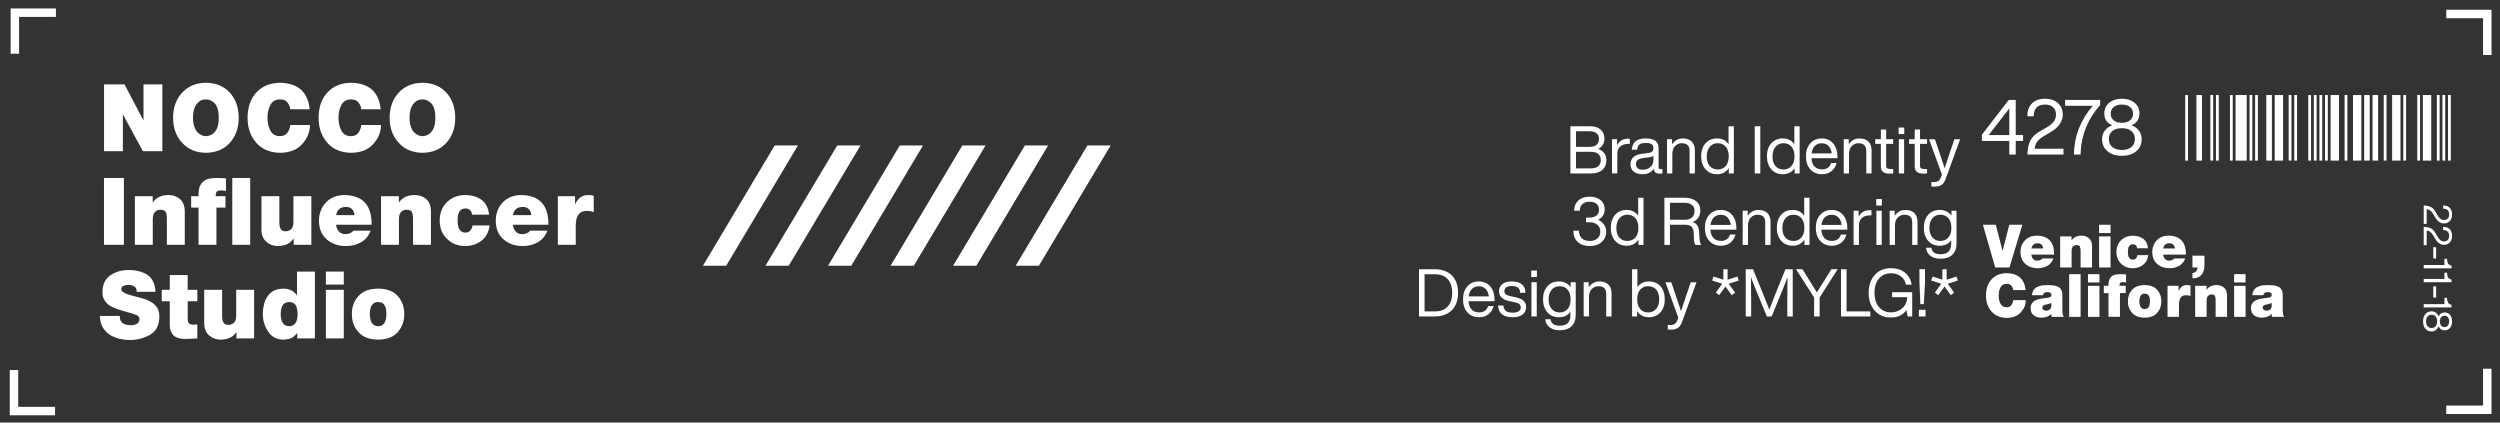 <?xml version="1.0" encoding="UTF-8"?>
<svg id="uuid-2369e4d6-de78-40a9-bc95-33b744ffa3ff" data-name="Layer 1" xmlns="http://www.w3.org/2000/svg" viewBox="0 0 1923 325.02">
  <rect x="0" y="0" width="1923" height="325.02" fill="#333333" stroke="none"/>
  <defs>
    <style>
      .uuid-b0132972-32df-49fc-987c-f81273c14dfd {
        fill: #fff;
        stroke-width: 0px;
      }
           .st4{fill:#FFFFFF;}
	.st3{fill:#FFFFFF;}
    </style>
  </defs>
  <g>
    <polygon class="st4" points="558.57 204.42 540.69 204.42 595.89 111.89 613.77 111.89 558.57 204.42"/>
    <polygon class="st4" points="606.68 204.42 588.8 204.42 644 111.89 661.88 111.89 606.68 204.42"/>
    <polygon class="st4" points="654.78 204.42 636.91 204.42 692.11 111.89 709.99 111.89 654.78 204.42"/>
    <polygon class="st4" points="702.89 204.42 685.01 204.42 740.22 111.89 758.09 111.89 702.89 204.42"/>
    <polygon class="st4" points="751 204.42 733.12 204.42 788.32 111.89 806.2 111.89 751 204.42"/>
    <polygon class="st4" points="799.11 204.42 781.23 204.42 836.43 111.89 854.31 111.89 799.11 204.42"/>
  </g>
  <polygon class="uuid-b0132972-32df-49fc-987c-f81273c14dfd" points="43 6.5 43 13 14.68 13 14.68 41.32 8.18 41.32 8.18 6.5 43 6.5"/>
  <polygon class="uuid-b0132972-32df-49fc-987c-f81273c14dfd" points="1881.65 7.5 1881.65 14 1909.97 14 1909.97 42.32 1916.47 42.32 1916.47 7.5 1881.65 7.5"/>
  <polygon class="uuid-b0132972-32df-49fc-987c-f81273c14dfd" points="42.33 319.44 42.33 312.95 14.01 312.95 14.01 284.62 7.51 284.62 7.51 319.44 42.33 319.44"/>
  <polygon class="uuid-b0132972-32df-49fc-987c-f81273c14dfd" points="1881.65 318.44 1881.65 311.95 1909.97 311.95 1909.97 283.62 1916.47 283.62 1916.47 318.44 1881.65 318.44"/>
  <g>
    <rect class="uuid-b0132972-32df-49fc-987c-f81273c14dfd" x="1680.87" y="73.09" width="2.15" height="50.44"/>
    <rect class="uuid-b0132972-32df-49fc-987c-f81273c14dfd" x="1689.48" y="73.09" width="4.3" height="50.44"/>
    <rect class="uuid-b0132972-32df-49fc-987c-f81273c14dfd" x="1700.23" y="73.09" width="2.15" height="50.44"/>
    <rect class="uuid-b0132972-32df-49fc-987c-f81273c14dfd" x="1704.53" y="73.09" width="2.15" height="50.44"/>
    <rect class="uuid-b0132972-32df-49fc-987c-f81273c14dfd" x="1715.28" y="73.09" width="2.15" height="50.44"/>
    <rect class="uuid-b0132972-32df-49fc-987c-f81273c14dfd" x="1719.58" y="73.09" width="8.6" height="50.44"/>
    <rect class="uuid-b0132972-32df-49fc-987c-f81273c14dfd" x="1730.34" y="73.09" width="2.15" height="50.44"/>
    <rect class="uuid-b0132972-32df-49fc-987c-f81273c14dfd" x="1734.64" y="73.09" width="2.15" height="50.44"/>
    <rect class="uuid-b0132972-32df-49fc-987c-f81273c14dfd" x="1743.24" y="73.09" width="4.3" height="50.44"/>
    <rect class="uuid-b0132972-32df-49fc-987c-f81273c14dfd" x="1749.69" y="73.09" width="6.45" height="50.44"/>
    <rect class="uuid-b0132972-32df-49fc-987c-f81273c14dfd" x="1760.44" y="73.09" width="2.15" height="50.44"/>
    <rect class="uuid-b0132972-32df-49fc-987c-f81273c14dfd" x="1764.74" y="73.09" width="2.15" height="50.44"/>
    <rect class="uuid-b0132972-32df-49fc-987c-f81273c14dfd" x="1775.5" y="73.09" width="2.15" height="50.44"/>
    <rect class="uuid-b0132972-32df-49fc-987c-f81273c14dfd" x="1779.8" y="73.09" width="2.15" height="50.44"/>
    <rect class="uuid-b0132972-32df-49fc-987c-f81273c14dfd" x="1784.1" y="73.09" width="2.15" height="50.44"/>
    <rect class="uuid-b0132972-32df-49fc-987c-f81273c14dfd" x="1788.4" y="73.09" width="2.15" height="50.44"/>
    <rect class="uuid-b0132972-32df-49fc-987c-f81273c14dfd" x="1792.7" y="73.09" width="6.45" height="50.44"/>
    <rect class="uuid-b0132972-32df-49fc-987c-f81273c14dfd" x="1803.45" y="73.09" width="2.15" height="50.44"/>
    <rect class="uuid-b0132972-32df-49fc-987c-f81273c14dfd" x="1809.91" y="73.09" width="6.45" height="50.44"/>
    <rect class="uuid-b0132972-32df-49fc-987c-f81273c14dfd" x="1818.51" y="73.09" width="4.3" height="50.44"/>
    <rect class="uuid-b0132972-32df-49fc-987c-f81273c14dfd" x="1824.96" y="73.09" width="4.3" height="50.44"/>
    <rect class="uuid-b0132972-32df-49fc-987c-f81273c14dfd" x="1833.56" y="73.09" width="2.15" height="50.44"/>
    <rect class="uuid-b0132972-32df-49fc-987c-f81273c14dfd" x="1840.01" y="73.09" width="6.45" height="50.44"/>
    <rect class="uuid-b0132972-32df-49fc-987c-f81273c14dfd" x="1848.62" y="73.09" width="2.15" height="50.44"/>
    <rect class="uuid-b0132972-32df-49fc-987c-f81273c14dfd" x="1859.37" y="73.09" width="2.15" height="50.44"/>
    <rect class="uuid-b0132972-32df-49fc-987c-f81273c14dfd" x="1863.67" y="73.09" width="6.45" height="50.44"/>
    <rect class="uuid-b0132972-32df-49fc-987c-f81273c14dfd" x="1874.42" y="73.09" width="2.15" height="50.44"/>
    <rect class="uuid-b0132972-32df-49fc-987c-f81273c14dfd" x="1878.72" y="73.09" width="2.15" height="50.44"/>
    <rect class="uuid-b0132972-32df-49fc-987c-f81273c14dfd" x="1883.03" y="73.09" width="2.15" height="50.44"/>
  </g>
  <g>
    <path class="st3" d="M80.05,64.9h15.7l14.47,27.5h.17v-27.5h14.48v51.4h-14.95l-15.26-28.09h-.14v28.09h-14.48v-51.4Z"/>
    <path class="st3" d="M133.13,90.6c.04-8.02,2.4-14.47,7.05-19.37,4.5-4.94,10.56-7.46,18.19-7.56,7.72.09,13.84,2.61,18.36,7.56,4.54,4.9,6.83,11.36,6.88,19.37-.05,7.97-2.34,14.4-6.88,19.3-4.52,4.99-10.64,7.54-18.36,7.63-7.63-.09-13.69-2.64-18.19-7.63-4.65-4.9-7.01-11.33-7.05-19.3ZM148.45,90.6c0,2.8.35,5.11,1.06,6.94.66,1.86,1.5,3.31,2.52,4.37,2.14,1.93,4.25,2.87,6.34,2.82.98,0,2.07-.21,3.27-.63,1.16-.45,2.23-1.17,3.2-2.19,1.04-1.06,1.89-2.51,2.52-4.37.61-1.83.92-4.15.92-6.94s-.31-5.28-.92-7.16c-.64-1.88-1.48-3.3-2.52-4.27-2.18-1.88-4.34-2.78-6.48-2.71-.98,0-2.02.17-3.14.49-1.11.42-2.18,1.16-3.2,2.22-.48.49-.92,1.08-1.33,1.76-.43.71-.83,1.54-1.19,2.5-.7,1.88-1.06,4.26-1.06,7.16Z"/>
    <path class="st3" d="M223.26,84.04c-.05-.54-.18-1.25-.41-2.12-.27-.82-.69-1.63-1.26-2.43-.54-.92-1.34-1.67-2.38-2.26-1.02-.52-2.34-.78-3.95-.78-3.49.09-5.96,1.59-7.39,4.48-1.45,2.82-2.16,6.04-2.11,9.66-.05,3.62.66,6.84,2.11,9.66,1.43,2.94,3.89,4.43,7.39,4.48,2.54,0,4.45-.83,5.72-2.5,1.2-1.6,1.99-3.62,2.35-6.06h15.09c-.05,5.41-2,10.25-5.86,14.51-3.86,4.43-9.49,6.71-16.89,6.85-8.04-.09-14.25-2.71-18.63-7.84-4.4-4.99-6.61-11.36-6.61-19.09.04-8.25,2.34-14.78,6.88-19.58,4.47-4.85,10.59-7.3,18.36-7.35,13.67.38,21.18,7.17,22.54,20.37h-14.96Z"/>
    <path class="st3" d="M277.89,84.04c-.05-.54-.18-1.25-.41-2.12-.27-.82-.69-1.63-1.26-2.43-.54-.92-1.34-1.67-2.38-2.26-1.02-.52-2.34-.78-3.95-.78-3.49.09-5.96,1.59-7.39,4.48-1.45,2.82-2.16,6.04-2.11,9.66-.05,3.62.66,6.84,2.11,9.66,1.43,2.94,3.89,4.43,7.39,4.48,2.54,0,4.45-.83,5.72-2.5,1.2-1.6,1.99-3.62,2.35-6.06h15.09c-.05,5.41-2,10.25-5.86,14.51-3.86,4.43-9.49,6.71-16.89,6.85-8.04-.09-14.25-2.71-18.63-7.84-4.4-4.99-6.61-11.36-6.61-19.09.04-8.25,2.34-14.78,6.88-19.58,4.47-4.85,10.59-7.3,18.36-7.35,13.67.38,21.18,7.17,22.54,20.37h-14.96Z"/>
    <path class="st3" d="M299.7,90.6c.04-8.02,2.4-14.47,7.05-19.37,4.5-4.94,10.56-7.46,18.19-7.56,7.72.09,13.84,2.61,18.36,7.56,4.54,4.9,6.83,11.36,6.88,19.37-.05,7.97-2.34,14.4-6.88,19.3-4.52,4.99-10.64,7.54-18.36,7.63-7.63-.09-13.69-2.64-18.19-7.63-4.65-4.9-7.01-11.33-7.05-19.3ZM315.02,90.6c0,2.8.35,5.11,1.06,6.94.66,1.86,1.5,3.31,2.52,4.37,2.14,1.93,4.25,2.87,6.34,2.82.98,0,2.07-.21,3.27-.63,1.16-.45,2.23-1.17,3.2-2.19,1.04-1.06,1.89-2.51,2.52-4.37.61-1.83.92-4.15.92-6.94s-.31-5.28-.92-7.16c-.64-1.88-1.48-3.3-2.52-4.27-2.18-1.88-4.34-2.78-6.48-2.71-.98,0-2.02.17-3.14.49-1.11.42-2.18,1.16-3.2,2.22-.48.49-.92,1.08-1.33,1.76-.43.71-.83,1.54-1.19,2.5-.7,1.88-1.06,4.26-1.06,7.16Z"/>
    <path class="st3" d="M79.98,136.9h15.32v51.4h-15.32v-51.4Z"/>
    <path class="st3" d="M103.74,150.93h13.72v4.75h.14c2.53-3.77,6.57-5.66,12.14-5.66,3.38,0,6.28,1.03,8.71,3.09,2.4,2.06,3.63,5.25,3.68,9.56v25.63h-13.78v-19.61c.05-2.21-.21-3.99-.77-5.35-.59-1.34-1.96-2.01-4.11-2.01-1.35-.05-2.63.39-3.86,1.3-.59.47-1.09,1.18-1.51,2.15-.39,1.01-.59,2.27-.59,3.77v19.75h-13.77v-37.37Z"/>
    <path class="st3" d="M152.71,159.71h-5.67v-8.79h5.67c-.09-1.92.04-3.82.41-5.7.38-1.81,1.2-3.41,2.45-4.82,1.49-1.52,3.19-2.51,5.1-2.95,1.9-.37,4.21-.56,6.93-.56,2.11.05,4.18.14,6.22.28v9.81c-.57-.12-1.13-.25-1.7-.39-.59-.09-1.17-.14-1.76-.14-1.71,0-2.88.29-3.52.88-.68.66-.97,1.85-.88,3.59h7.49v8.79h-6.96v28.58h-13.77v-28.58Z"/>
    <path class="st3" d="M178.69,136.9h13.77v51.4h-13.77v-51.4Z"/>
    <path class="st3" d="M239.48,188.3h-13.58v-4.75h-.14c-2.5,3.75-6.51,5.65-12.02,5.7-3.36,0-6.28-1.05-8.75-3.16-2.55-2.13-3.85-5.31-3.89-9.53v-25.63h13.77v19.61c-.05,2.16.23,3.92.85,5.28.59,1.38,1.93,2.08,4.04,2.08,1.35.05,2.68-.43,4-1.44.59-.47,1.09-1.21,1.51-2.22.29-.92.44-2.1.44-3.56v-19.75h13.78v37.37Z"/>
    <path class="st3" d="M258.5,172.83c.23,2.11.95,3.83,2.15,5.17,1.15,1.41,2.85,2.11,5.1,2.11,1.22,0,2.38-.25,3.48-.74,1.1-.42,1.93-1.07,2.5-1.93h13.34c-1.51,4.03-3.98,7.01-7.41,8.93-3.41,1.92-7.28,2.88-11.62,2.88-6.03-.05-10.93-1.76-14.71-5.13-3.94-3.35-5.94-8.14-5.98-14.38.05-5.62,1.84-10.31,5.39-14.06,3.52-3.68,8.23-5.57,14.11-5.66,14.14.19,21.14,7.79,21,22.82h-27.35ZM272.63,165.45c-.05-1.79-.64-3.29-1.78-4.49-1.16-1.2-2.73-1.8-4.69-1.8-4.39.05-6.92,2.15-7.6,6.3h14.07Z"/>
    <path class="st3" d="M293.09,150.93h13.72v4.75h.14c2.53-3.77,6.57-5.66,12.14-5.66,3.38,0,6.28,1.03,8.71,3.09,2.4,2.06,3.63,5.25,3.68,9.56v25.63h-13.78v-19.61c.05-2.21-.21-3.99-.77-5.35-.59-1.34-1.96-2.01-4.11-2.01-1.35-.05-2.63.39-3.86,1.3-.59.47-1.09,1.18-1.51,2.15-.39,1.01-.59,2.27-.59,3.77v19.75h-13.77v-37.37Z"/>
    <path class="st3" d="M363.09,165.13c-.16-1.55-.67-2.73-1.53-3.55-.84-.82-2.01-1.23-3.51-1.23-1.3,0-2.32.27-3.07.81-.84.52-1.47,1.21-1.88,2.08-.43.87-.72,1.86-.85,2.96-.18,1.15-.27,2.31-.27,3.49,0,1.1.09,2.21.27,3.31.14,1.1.42,2.09.85,2.96.41.87,1.03,1.56,1.88,2.08.75.59,1.77.88,3.07.88,1.55,0,2.81-.55,3.78-1.66.93-1.06,1.47-2.34,1.6-3.84h13.19c-.7,5.09-2.77,8.97-6.2,11.66-3.45,2.74-7.66,4.13-12.64,4.17-5.59-.05-10.18-1.85-13.79-5.41-3.81-3.45-5.74-8.17-5.79-14.17.04-6,1.98-10.78,5.79-14.34,3.61-3.49,8.21-5.26,13.79-5.31,4.88,0,9.05,1.2,12.5,3.59,3.38,2.48,5.36,6.33,5.93,11.53h-13.12Z"/>
    <path class="st3" d="M394.48,172.83c.23,2.11.95,3.83,2.15,5.17,1.15,1.41,2.85,2.11,5.1,2.11,1.22,0,2.38-.25,3.48-.74,1.1-.42,1.93-1.07,2.5-1.93h13.34c-1.51,4.03-3.98,7.01-7.41,8.93-3.41,1.92-7.28,2.88-11.62,2.88-6.03-.05-10.93-1.76-14.71-5.13-3.94-3.35-5.94-8.14-5.98-14.38.05-5.62,1.84-10.31,5.39-14.06,3.52-3.68,8.23-5.57,14.11-5.66,14.14.19,21.14,7.79,21,22.82h-27.35ZM408.62,165.45c-.05-1.79-.64-3.29-1.78-4.49-1.16-1.2-2.73-1.8-4.69-1.8-4.39.05-6.92,2.15-7.6,6.3h14.07Z"/>
    <path class="st3" d="M429.08,150.93h13.24v5.98h.14c1.11-2.25,2.48-3.97,4.12-5.17,1.57-1.15,3.59-1.72,6.06-1.72,1.38,0,2.73.19,4.05.56v12.58c-.66-.28-1.39-.52-2.18-.7-.79-.14-1.88-.21-3.27-.21-5.54-.09-8.33,3.67-8.38,11.29v14.77h-13.77v-37.37Z"/>
    <path class="st3" d="M92.14,243.03c0,1.29.18,2.42.54,3.38.65,1.48,1.76,2.47,3.31,2.96,1.48.52,2.99.78,4.54.78,1.43.05,2.91-.26,4.43-.91,1.5-.68,2.28-1.93,2.33-3.76.05-1.29-.68-2.32-2.18-3.09-1.57-.73-4.55-1.66-8.93-2.81-2.06-.56-4.08-1.18-6.05-1.86-2.06-.68-3.92-1.55-5.59-2.6-1.69-1.05-3.06-2.45-4.11-4.18-1.1-1.62-1.65-3.7-1.65-6.26.09-5.95,2.18-10.29,6.26-13.01,3.9-2.65,8.51-3.97,13.82-3.97,5.56-.05,10.35,1.15,14.37,3.58,3.9,2.6,6.04,6.98,6.4,13.15h-14.52c.18-1.91-.42-3.27-1.81-4.09-1.36-.84-2.87-1.26-4.53-1.26-1.14,0-2.31.21-3.51.63-.55.23-1.01.57-1.4,1.02-.41.47-.61,1.07-.61,1.79.09.87.58,1.58,1.47,2.14.84.63,1.93,1.18,3.27,1.65,2.84.87,6.08,1.76,9.71,2.67,1.93.49,3.78,1.09,5.55,1.79,1.74.68,3.32,1.59,4.75,2.74,1.45,1.15,2.6,2.54,3.44,4.18.77,1.73,1.16,3.77,1.16,6.12-.14,6.59-2.6,11.19-7.4,13.82-4.72,2.65-10.07,3.95-16.04,3.9-1.48,0-3.43-.22-5.83-.67-2.43-.42-4.9-1.25-7.4-2.5-2.48-1.27-4.57-3.14-6.28-5.63-1.74-2.39-2.67-5.63-2.81-9.71h15.28Z"/>
    <path class="st3" d="M144.38,222.93h7.41v8.79h-7.41v13.07c-.05,1.71.24,2.96.85,3.74.59.82,1.73,1.23,3.41,1.23,1.07,0,2.12-.07,3.14-.21v10.76c-2.88.09-5.83.23-8.84.42-1.5,0-2.94-.12-4.32-.35-1.43-.28-2.75-.76-3.98-1.44-1.2-.77-2.15-1.89-2.86-3.36-.79-1.49-1.19-3.48-1.19-5.96v-17.9h-6.17v-8.79h6.17v-11.36h13.77v11.36Z"/>
    <path class="st3" d="M195.46,260.3h-13.58v-4.75h-.14c-2.5,3.75-6.51,5.65-12.02,5.7-3.36,0-6.28-1.05-8.75-3.16-2.55-2.13-3.85-5.31-3.89-9.53v-25.63h13.77v19.61c-.05,2.16.23,3.92.85,5.28.59,1.38,1.93,2.08,4.04,2.08,1.35.05,2.68-.43,4-1.44.59-.47,1.09-1.21,1.51-2.22.29-.92.44-2.1.44-3.56v-19.75h13.78v37.37Z"/>
    <path class="st3" d="M242.22,260.3h-13.59v-4.11h-.14c-.37.59-.85,1.14-1.42,1.65-.56.59-1.22,1.14-1.98,1.65-.76.54-1.76.95-2.99,1.23-1.18.3-2.65.48-4.42.53-5.17-.16-9.04-2.33-11.61-6.5-2.62-3.98-3.93-8.42-3.93-13.32,0-2.25.27-4.5.81-6.75.47-2.25,1.31-4.34,2.53-6.26,1.2-1.92,2.82-3.48,4.89-4.68,2.06-1.1,4.63-1.67,7.7-1.72,4.48.05,7.89,1.72,10.23,5.03h.14v-18.14h13.78v51.4ZM228.92,241.59c0-2.37-.39-4.49-1.17-6.37-.46-.87-1.12-1.56-1.97-2.08-.9-.54-2.02-.81-3.36-.81-2.53.05-4.27,1.01-5.22,2.89-.46.87-.79,1.86-.99,2.96-.2,1.1-.29,2.24-.29,3.42,0,1.1.1,2.21.29,3.31.19,1.1.52,2.09.99,2.96.95,1.97,2.69,2.98,5.22,3.03,1.34,0,2.46-.32,3.36-.95.85-.52,1.51-1.21,1.97-2.08.78-1.83,1.17-3.92,1.17-6.27v-.02Z"/>
    <path class="st3" d="M264.43,218.88h-13.77v-9.98h13.77v9.98ZM250.66,222.93h13.77v37.37h-13.77v-37.37Z"/>
    <path class="st3" d="M310.98,241.61c0,5.32-1.62,9.87-4.87,13.66-3.22,3.89-8.32,5.88-15.3,5.97-6.88-.09-11.96-2.09-15.23-5.98-3.34-3.8-4.97-8.35-4.9-13.68-.07-5.39,1.56-9.96,4.9-13.71,3.27-3.82,8.34-5.78,15.23-5.87,6.98.09,12.07,2.05,15.3,5.88,3.24,3.75,4.87,8.33,4.87,13.72ZM297.21,241.61c0-1.01-.05-2.08-.15-3.21-.15-1.1-.45-2.09-.92-2.96-.44-.94-1.06-1.7-1.87-2.29-.9-.54-2.05-.81-3.44-.81s-2.42.27-3.22.81c-.9.59-1.57,1.35-2.01,2.29-.8,1.93-1.18,3.98-1.13,6.17,0,.96.1,1.97.29,3.03.15,1.06.43,2.07.84,3.03.44.96,1.11,1.73,2.01,2.29.8.63,1.88.95,3.22.95s2.54-.32,3.44-.95c.8-.56,1.43-1.33,1.87-2.29.75-1.97,1.11-3.99,1.06-6.06Z"/>
  </g>
  <g>
    <path class="uuid-b0132972-32df-49fc-987c-f81273c14dfd" d="M1545.67,205.73h-10.95l-9.48-32.84h9.89l5.19,19.93h.11l5.11-19.93h10.06l-9.93,32.84Z"/>
    <path class="uuid-b0132972-32df-49fc-987c-f81273c14dfd" d="M1562.54,195.85c.15,1.35.61,2.45,1.37,3.3.73.9,1.82,1.35,3.26,1.35.78,0,1.52-.16,2.23-.47.7-.27,1.24-.68,1.6-1.24h8.52c-.96,2.58-2.54,4.48-4.73,5.7-2.18,1.23-4.65,1.84-7.42,1.84-3.85-.03-6.99-1.12-9.4-3.28-2.52-2.14-3.79-5.2-3.82-9.19.03-3.59,1.18-6.59,3.44-8.98,2.25-2.35,5.26-3.56,9.02-3.62,9.03.12,13.5,4.98,13.42,14.58h-17.47ZM1571.58,191.13c-.03-1.14-.41-2.1-1.14-2.87-.74-.77-1.74-1.15-3-1.15-2.8.03-4.42,1.37-4.85,4.02h8.99Z"/>
    <path class="uuid-b0132972-32df-49fc-987c-f81273c14dfd" d="M1584.65,181.86h8.77v3.03h.09c1.61-2.41,4.2-3.62,7.76-3.62,2.16,0,4.01.66,5.57,1.98,1.54,1.32,2.32,3.35,2.35,6.11v16.37h-8.8v-12.53c.03-1.41-.13-2.55-.49-3.42-.38-.85-1.25-1.28-2.63-1.28-.86-.03-1.68.25-2.46.83-.38.3-.7.76-.96,1.37-.25.65-.38,1.45-.38,2.41v12.62h-8.8v-23.88Z"/>
    <path class="uuid-b0132972-32df-49fc-987c-f81273c14dfd" d="M1623.43,179.27h-8.8v-6.38h8.8v6.38ZM1614.63,181.86h8.8v23.88h-8.8v-23.88Z"/>
    <path class="uuid-b0132972-32df-49fc-987c-f81273c14dfd" d="M1643.86,190.93c-.1-.99-.43-1.74-.98-2.27-.54-.52-1.29-.79-2.24-.79-.83,0-1.48.17-1.96.52-.54.33-.94.77-1.2,1.33-.28.56-.46,1.19-.55,1.89-.12.74-.17,1.48-.17,2.23,0,.71.06,1.41.17,2.12.09.71.27,1.33.54,1.89.26.55.66,1,1.2,1.33.48.38,1.13.56,1.96.56.99,0,1.79-.35,2.42-1.06.59-.68.94-1.49,1.02-2.45h8.43c-.45,3.25-1.77,5.73-3.96,7.45-2.21,1.75-4.9,2.64-8.07,2.67-3.57-.03-6.51-1.18-8.81-3.46-2.44-2.2-3.67-5.22-3.7-9.05.03-3.83,1.26-6.89,3.7-9.16,2.31-2.23,5.24-3.36,8.81-3.39,3.12,0,5.78.76,7.99,2.29,2.16,1.59,3.42,4.04,3.79,7.37h-8.38Z"/>
    <path class="uuid-b0132972-32df-49fc-987c-f81273c14dfd" d="M1663.91,195.85c.15,1.35.61,2.45,1.37,3.3.73.9,1.82,1.35,3.26,1.35.78,0,1.52-.16,2.23-.47.7-.27,1.24-.68,1.6-1.24h8.52c-.96,2.58-2.54,4.48-4.73,5.7-2.18,1.23-4.65,1.84-7.42,1.84-3.85-.03-6.99-1.12-9.4-3.28-2.52-2.14-3.79-5.2-3.82-9.19.03-3.59,1.18-6.59,3.44-8.98,2.25-2.35,5.26-3.56,9.02-3.62,9.03.12,13.5,4.98,13.42,14.58h-17.47ZM1672.94,191.13c-.03-1.14-.41-2.1-1.14-2.87-.74-.77-1.74-1.15-3-1.15-2.8.03-4.42,1.37-4.85,4.02h8.99Z"/>
    <path class="uuid-b0132972-32df-49fc-987c-f81273c14dfd" d="M1686.42,196.66h9.25v7.2c0,2.2-.4,4.17-1.19,5.92-.84,1.75-2.25,2.99-4.23,3.72-.8.28-1.5.44-2.13.47-.68.06-1.25.09-1.69.09v-4c1.13-.12,2.06-.59,2.8-1.42.71-.8,1.09-1.77,1.15-2.91h-3.95v-9.07Z"/>
    <path class="uuid-b0132972-32df-49fc-987c-f81273c14dfd" d="M1548.57,223.13c-.03-.35-.12-.8-.26-1.35-.17-.53-.44-1.04-.81-1.55-.35-.58-.86-1.07-1.52-1.44-.65-.33-1.5-.5-2.53-.5-2.23.06-3.8,1.01-4.72,2.86-.93,1.8-1.38,3.86-1.35,6.17-.03,2.31.42,4.37,1.35,6.17.91,1.88,2.49,2.83,4.72,2.86,1.62,0,2.84-.53,3.66-1.6.77-1.02,1.27-2.31,1.5-3.87h9.64c-.03,3.46-1.28,6.55-3.74,9.27-2.47,2.83-6.06,4.29-10.79,4.38-5.13-.06-9.1-1.73-11.9-5.01-2.81-3.19-4.22-7.25-4.22-12.2.03-5.27,1.49-9.44,4.4-12.51,2.86-3.1,6.77-4.66,11.73-4.69,8.73.24,13.53,4.58,14.4,13.02h-9.55Z"/>
    <path class="uuid-b0132972-32df-49fc-987c-f81273c14dfd" d="M1586.35,238.41c0,.89.06,1.81.18,2.75.12.92.42,1.78.9,2.57h-9.28c-.24-.76-.34-1.51-.31-2.25h-.09c-.99,1.06-2.12,1.8-3.41,2.2-1.35.43-2.77.65-4.26.65-2.29,0-4.18-.58-5.68-1.75-1.61-1.2-2.42-3.02-2.45-5.47,0-1.87.49-3.32,1.48-4.35.94-1.05,2.12-1.8,3.53-2.27,1.48-.49,2.97-.83,4.47-1.01s2.83-.34,4-.49c.34-.1.67-.2.97-.29.28-.09.55-.2.79-.31.49-.3.74-.81.74-1.53-.03-.82-.34-1.4-.92-1.73-.59-.31-1.28-.47-2.07-.47-1.37.03-2.27.29-2.73.78-.46.55-.7,1.1-.7,1.65h-8.49c.12-1.69.55-3.06,1.29-4.11.73-1.03,1.67-1.81,2.82-2.33,1.17-.55,2.47-.94,3.91-1.15,1.39-.15,2.77-.22,4.13-.22,2.79,0,4.97.25,6.55.76,1.57.52,2.67,1.24,3.31,2.13.67.88,1.08,1.88,1.24,2.99.06,1.12.09,2.27.09,3.44v9.82ZM1577.91,233.03c-1.19.53-2.45.91-3.77,1.15-2.15.27-3.22,1.13-3.22,2.59,0,.59.29,1.09.87,1.51.53.46,1.24.7,2.12.7,1.11,0,2.05-.32,2.8-.97.74-.62,1.14-1.54,1.2-2.77v-2.21Z"/>
    <path class="uuid-b0132972-32df-49fc-987c-f81273c14dfd" d="M1591.59,210.9h8.8v32.84h-8.8v-32.84Z"/>
    <path class="uuid-b0132972-32df-49fc-987c-f81273c14dfd" d="M1614.88,217.27h-8.8v-6.38h8.8v6.38ZM1606.08,219.86h8.8v23.88h-8.8v-23.88Z"/>
    <path class="uuid-b0132972-32df-49fc-987c-f81273c14dfd" d="M1621.87,225.47h-3.62v-5.61h3.62c-.06-1.23.03-2.44.26-3.64.25-1.15.77-2.18,1.56-3.08.96-.97,2.04-1.6,3.26-1.89,1.21-.24,2.69-.36,4.43-.36,1.35.03,2.67.09,3.97.18v6.26c-.36-.07-.72-.16-1.08-.25-.38-.06-.75-.09-1.12-.09-1.09,0-1.84.19-2.25.56-.43.42-.62,1.18-.56,2.29h4.78v5.61h-4.45v18.26h-8.8v-18.26Z"/>
    <path class="uuid-b0132972-32df-49fc-987c-f81273c14dfd" d="M1662.52,231.8c0,3.4-1.04,6.31-3.11,8.73-2.06,2.48-5.32,3.75-9.77,3.81-4.4-.06-7.64-1.33-9.73-3.82-2.13-2.43-3.18-5.34-3.13-8.74-.04-3.44,1-6.36,3.13-8.76,2.09-2.44,5.33-3.69,9.73-3.75,4.46.06,7.71,1.31,9.77,3.75,2.07,2.4,3.11,5.32,3.11,8.77ZM1653.71,231.8c0-.65-.03-1.33-.09-2.05-.09-.71-.29-1.34-.58-1.89-.28-.6-.68-1.09-1.19-1.46-.58-.34-1.31-.52-2.2-.52s-1.54.17-2.06.52c-.58.38-1,.86-1.29,1.46-.51,1.23-.75,2.54-.72,3.94,0,.62.06,1.26.19,1.94.09.68.27,1.32.54,1.94.28.62.71,1.1,1.29,1.46.51.41,1.2.61,2.06.61s1.62-.2,2.2-.61c.51-.36.91-.85,1.19-1.46.48-1.26.71-2.55.68-3.87Z"/>
    <path class="uuid-b0132972-32df-49fc-987c-f81273c14dfd" d="M1667.26,219.86h8.46v3.82h.09c.71-1.44,1.59-2.54,2.63-3.3,1-.73,2.29-1.1,3.87-1.1.88,0,1.75.12,2.59.36v8.04c-.42-.18-.89-.33-1.39-.45-.51-.09-1.2-.13-2.09-.13-3.54-.06-5.33,2.34-5.35,7.21v9.43h-8.8v-23.88Z"/>
    <path class="uuid-b0132972-32df-49fc-987c-f81273c14dfd" d="M1688.51,219.86h8.77v3.03h.09c1.61-2.41,4.2-3.62,7.76-3.62,2.16,0,4.01.66,5.57,1.98,1.54,1.32,2.32,3.35,2.35,6.11v16.37h-8.8v-12.53c.03-1.41-.13-2.55-.49-3.42-.38-.85-1.25-1.28-2.63-1.28-.86-.03-1.68.25-2.46.83-.38.3-.7.76-.96,1.37-.25.65-.38,1.45-.38,2.41v12.62h-8.8v-23.88Z"/>
    <path class="uuid-b0132972-32df-49fc-987c-f81273c14dfd" d="M1727.29,217.27h-8.8v-6.38h8.8v6.38ZM1718.49,219.86h8.8v23.88h-8.8v-23.88Z"/>
    <path class="uuid-b0132972-32df-49fc-987c-f81273c14dfd" d="M1755.84,238.41c0,.89.06,1.81.18,2.75.12.92.42,1.78.9,2.57h-9.28c-.24-.76-.34-1.51-.31-2.25h-.09c-.99,1.06-2.12,1.8-3.41,2.2-1.35.43-2.77.65-4.26.65-2.29,0-4.18-.58-5.68-1.75-1.61-1.2-2.42-3.02-2.45-5.47,0-1.87.49-3.32,1.48-4.35.94-1.05,2.12-1.8,3.53-2.27,1.48-.49,2.97-.83,4.47-1.01s2.83-.34,4-.49c.34-.1.67-.2.97-.29.28-.09.55-.2.79-.31.49-.3.74-.81.74-1.53-.03-.82-.34-1.4-.92-1.73-.59-.31-1.28-.47-2.07-.47-1.37.03-2.27.29-2.73.78-.46.55-.7,1.1-.7,1.65h-8.49c.12-1.69.55-3.06,1.29-4.11.73-1.03,1.67-1.81,2.82-2.33,1.17-.55,2.47-.94,3.91-1.15,1.39-.15,2.77-.22,4.13-.22,2.79,0,4.97.25,6.55.76,1.57.52,2.67,1.24,3.31,2.13.67.88,1.08,1.88,1.24,2.99.06,1.12.09,2.27.09,3.44v9.82ZM1747.4,233.03c-1.19.53-2.45.91-3.77,1.15-2.15.27-3.22,1.13-3.22,2.59,0,.59.29,1.09.87,1.51.53.46,1.24.7,2.12.7,1.11,0,2.05-.32,2.8-.97.74-.62,1.14-1.54,1.2-2.77v-2.21Z"/>
  </g>
  <g>
    <path class="uuid-b0132972-32df-49fc-987c-f81273c14dfd" d="M1550.49,103.91h5.66v4.48h-5.66v10.5h-4.96v-10.5h-21.06v-4.78l20.65-26.73h5.37v27.02ZM1545.54,103.91v-20.53l-15.87,20.53h15.87Z"/>
    <path class="uuid-b0132972-32df-49fc-987c-f81273c14dfd" d="M1565.07,114.41h22.18v4.48h-27.73l.12-2.3c.24-3.46,1.02-6.43,2.36-8.91,1.34-2.48,3.6-4.64,6.79-6.49l5.31-3.07c2.67-1.57,4.57-3.11,5.69-4.6,1.12-1.49,1.68-3.3,1.68-5.43,0-2.32-.74-4.18-2.21-5.58-1.48-1.4-3.51-2.09-6.11-2.09-5.86,0-8.79,3.01-8.79,9.03h-4.9c-.04-4.29,1.16-7.61,3.6-9.97,2.44-2.36,5.84-3.54,10.21-3.54,3.97,0,7.2,1.12,9.68,3.36,2.48,2.32,3.72,5.25,3.72,8.79,0,5.43-3.19,9.99-9.56,13.69l-4.48,2.6c-2.6,1.57-4.46,3.1-5.61,4.57-1.14,1.47-1.79,3.29-1.95,5.46Z"/>
    <path class="uuid-b0132972-32df-49fc-987c-f81273c14dfd" d="M1588.49,81.37v-4.48h26.96v3.89c-9.68,10.86-14.71,23.56-15.1,38.11h-5.13c.2-7.28,1.46-13.93,3.81-19.97,2.34-6.04,5.91-11.89,10.71-17.55h-21.24Z"/>
    <path class="uuid-b0132972-32df-49fc-987c-f81273c14dfd" d="M1639.58,96.36c2.44.94,4.35,2.33,5.72,4.16,1.38,1.83,2.06,3.98,2.06,6.46,0,3.93-1.4,7.06-4.19,9.38-2.79,2.32-6.47,3.48-11.03,3.48s-8.24-1.16-11.03-3.48c-2.79-2.32-4.19-5.45-4.19-9.38,0-2.48.69-4.63,2.06-6.46s3.28-3.22,5.72-4.16c-4.05-1.77-6.08-4.74-6.08-8.91,0-3.58,1.28-6.41,3.83-8.5,2.56-2.01,5.78-3.01,9.68-3.01s7.12,1,9.68,3.01c2.56,2.08,3.83,4.92,3.83,8.5,0,4.17-2.03,7.14-6.08,8.91ZM1624.83,113.12c1.85,1.5,4.29,2.24,7.32,2.24s5.47-.75,7.32-2.24c1.81-1.46,2.71-3.5,2.71-6.14s-.91-4.74-2.71-6.2c-1.81-1.46-4.25-2.18-7.32-2.18s-5.51.73-7.32,2.18c-1.81,1.46-2.71,3.52-2.71,6.2s.9,4.68,2.71,6.14ZM1638.34,82.26c-1.57-1.22-3.64-1.83-6.2-1.83s-4.62.61-6.2,1.83c-1.61,1.26-2.42,2.99-2.42,5.19s.81,3.93,2.42,5.19c1.57,1.22,3.64,1.83,6.2,1.83s4.62-.61,6.2-1.83c1.61-1.26,2.42-2.99,2.42-5.19s-.81-3.93-2.42-5.19Z"/>
  </g>
  <g>
    <path class="uuid-b0132972-32df-49fc-987c-f81273c14dfd" d="M1229.34,114.54c4.18,1.6,6.27,4.49,6.27,8.67,0,3.16-1.03,5.65-3.09,7.47-2.06,1.82-4.96,2.73-8.7,2.73h-15.86v-36.31h15.1c3.5,0,6.22.88,8.16,2.63,1.94,1.75,2.91,4.04,2.91,6.86,0,3.64-1.6,6.29-4.79,7.96ZM1222.76,100.97h-10.51v11.99h10.51c2.35,0,4.13-.54,5.35-1.63s1.84-2.62,1.84-4.59c0-1.8-.62-3.21-1.86-4.23-1.24-1.02-3.02-1.53-5.33-1.53ZM1212.25,129.53h11.37c2.52,0,4.43-.54,5.74-1.63,1.31-1.09,1.96-2.65,1.96-4.69,0-4.28-2.58-6.43-7.75-6.43h-11.32v12.75Z"/>
    <path class="uuid-b0132972-32df-49fc-987c-f81273c14dfd" d="M1252.29,106.68c.68,0,1.14.02,1.38.05v3.93h-1.02c-2.72,0-4.84.67-6.35,2.01s-2.27,3.26-2.27,5.74v14.99h-4.08v-26.32h3.88v4.64c1.77-3.37,4.59-5.05,8.47-5.05Z"/>
    <path class="uuid-b0132972-32df-49fc-987c-f81273c14dfd" d="M1277.23,130.09h1.48v3.32c-.68.1-1.43.15-2.24.15-2.75,0-4.23-1.26-4.44-3.77-1.84,2.82-4.69,4.23-8.57,4.23-2.89,0-5.16-.67-6.81-2.01-1.65-1.34-2.47-3.24-2.47-5.69,0-4.76,3.25-7.48,9.74-8.16l3.77-.41c2.75-.31,4.13-1.51,4.13-3.62,0-1.46-.45-2.52-1.35-3.16-.9-.65-2.42-.97-4.56-.97-2.28,0-3.92.38-4.92,1.15-1,.76-1.57,2.12-1.71,4.05h-4.08c.34-5.81,3.91-8.72,10.71-8.72s9.89,2.55,9.89,7.65v14.69c0,.85.48,1.27,1.43,1.27ZM1263.66,130.55c2.18,0,4.08-.66,5.71-1.99,1.63-1.29,2.45-3.14,2.45-5.56v-3.11c-.75.58-1.9.95-3.47,1.12l-3.83.46c-2.21.27-3.78.78-4.72,1.53-.94.75-1.4,1.82-1.4,3.21s.44,2.42,1.33,3.19c.88.77,2.19,1.15,3.93,1.15Z"/>
    <path class="uuid-b0132972-32df-49fc-987c-f81273c14dfd" d="M1294.42,106.48c2.92,0,5.2.8,6.83,2.4,1.63,1.6,2.45,3.84,2.45,6.73v17.8h-4.08v-17.39c0-3.91-2.01-5.86-6.02-5.86-1.9,0-3.59.71-5.05,2.14s-2.19,3.5-2.19,6.22v14.89h-4.08v-26.32h3.88v3.93c2.01-3.03,4.76-4.54,8.26-4.54Z"/>
    <path class="uuid-b0132972-32df-49fc-987c-f81273c14dfd" d="M1329.6,110.87v-13.77h4.08v36.31h-3.88v-4.08c-2.11,3.13-5.12,4.69-9.03,4.69-3.71,0-6.67-1.26-8.87-3.77-2.24-2.52-3.37-5.85-3.37-10s1.12-7.56,3.37-10.05c2.17-2.48,5.13-3.72,8.87-3.72s6.71,1.46,8.82,4.39ZM1315.12,127.75c1.53,1.73,3.59,2.6,6.17,2.6s4.64-.9,6.17-2.7c1.53-1.77,2.29-4.23,2.29-7.39s-.76-5.59-2.29-7.4c-1.53-1.8-3.59-2.7-6.17-2.7s-4.6.93-6.15,2.78c-1.55,1.85-2.32,4.36-2.32,7.52s.76,5.56,2.29,7.29Z"/>
    <path class="uuid-b0132972-32df-49fc-987c-f81273c14dfd" d="M1354.03,133.41h-4.28v-36.31h4.28v36.31Z"/>
    <path class="uuid-b0132972-32df-49fc-987c-f81273c14dfd" d="M1380.2,110.87v-13.77h4.08v36.31h-3.88v-4.08c-2.11,3.13-5.12,4.69-9.03,4.69-3.71,0-6.67-1.26-8.87-3.77-2.24-2.52-3.37-5.85-3.37-10s1.12-7.56,3.37-10.05c2.17-2.48,5.13-3.72,8.87-3.72s6.71,1.46,8.82,4.39ZM1365.71,127.75c1.53,1.73,3.59,2.6,6.17,2.6s4.64-.9,6.17-2.7c1.53-1.77,2.29-4.23,2.29-7.39s-.76-5.59-2.29-7.4c-1.53-1.8-3.59-2.7-6.17-2.7s-4.6.93-6.15,2.78c-1.55,1.85-2.32,4.36-2.32,7.52s.76,5.56,2.29,7.29Z"/>
    <path class="uuid-b0132972-32df-49fc-987c-f81273c14dfd" d="M1413.35,120.25v1.43h-19.99c.2,2.86,1,5.01,2.4,6.45,1.39,1.45,3.3,2.17,5.71,2.17,3.64,0,5.97-1.63,6.99-4.9h4.23c-.71,2.65-2.04,4.75-3.98,6.3-1.94,1.55-4.39,2.32-7.34,2.32-3.64,0-6.58-1.24-8.82-3.72-2.28-2.48-3.42-5.83-3.42-10.05s1.12-7.48,3.37-10c2.21-2.52,5.13-3.77,8.77-3.77s6.73,1.31,8.87,3.93c2.14,2.62,3.21,5.9,3.21,9.84ZM1401.26,110.2c-2.14,0-3.89.67-5.25,2.01-1.36,1.34-2.21,3.27-2.55,5.79h15.5c-.2-2.31-.99-4.19-2.35-5.64-1.36-1.44-3.15-2.17-5.36-2.17Z"/>
    <path class="uuid-b0132972-32df-49fc-987c-f81273c14dfd" d="M1430.33,106.48c2.92,0,5.2.8,6.83,2.4,1.63,1.6,2.45,3.84,2.45,6.73v17.8h-4.08v-17.39c0-3.91-2.01-5.86-6.02-5.86-1.9,0-3.59.71-5.05,2.14s-2.19,3.5-2.19,6.22v14.89h-4.08v-26.32h3.88v3.93c2.01-3.03,4.76-4.54,8.26-4.54Z"/>
    <path class="uuid-b0132972-32df-49fc-987c-f81273c14dfd" d="M1456.24,107.09v3.57h-5.41v17.08c0,1.5,1,2.24,3.01,2.24h2.4v3.42c-1.12.1-2.09.15-2.91.15-4.39,0-6.58-1.82-6.58-5.46v-17.44h-4.33v-3.57h4.33v-7.45h4.08v7.45h5.41Z"/>
    <path class="uuid-b0132972-32df-49fc-987c-f81273c14dfd" d="M1464.75,103.11h-4.33v-5h4.33v5ZM1464.65,133.41h-4.08v-26.32h4.08v26.32Z"/>
    <path class="uuid-b0132972-32df-49fc-987c-f81273c14dfd" d="M1482.3,107.09v3.57h-5.41v17.08c0,1.5,1,2.24,3.01,2.24h2.4v3.42c-1.12.1-2.09.15-2.91.15-4.39,0-6.58-1.82-6.58-5.46v-17.44h-4.33v-3.57h4.33v-7.45h4.08v7.45h5.41Z"/>
    <path class="uuid-b0132972-32df-49fc-987c-f81273c14dfd" d="M1499.59,118.01l3.72-10.91h4.44l-11.12,30.45c-.78,2.21-1.85,3.76-3.21,4.67-1.36.9-3.15,1.35-5.35,1.35-.75,0-1.56-.05-2.45-.15v-3.42h2.4c2.35,0,3.94-1.09,4.79-3.26l.92-2.45-9.89-27.18h4.49l3.72,10.96c1.33,3.88,2.58,7.67,3.77,11.37.99-3.16,2.24-6.97,3.77-11.42Z"/>
    <path class="uuid-b0132972-32df-49fc-987c-f81273c14dfd" d="M1229.39,169.08c4.05,2.11,6.07,5.15,6.07,9.13,0,3.3-1.16,5.95-3.47,7.96-2.28,2.04-5.29,3.06-9.03,3.06-4.05,0-7.18-1.05-9.41-3.16-2.23-2.11-3.32-4.98-3.29-8.62h4.23c.07,2.58.83,4.55,2.29,5.89,1.46,1.34,3.52,2.01,6.17,2.01,2.45,0,4.39-.65,5.84-1.94,1.44-1.29,2.17-3.03,2.17-5.2s-.74-3.97-2.22-5.28c-1.48-1.31-3.49-1.96-6.04-1.96h-2.7v-3.57h2.45c2.41,0,4.27-.54,5.58-1.63,1.31-1.09,1.96-2.6,1.96-4.54s-.66-3.39-1.96-4.46c-1.31-1.07-3.08-1.61-5.33-1.61s-4.09.59-5.43,1.76c-1.34,1.17-2.07,2.9-2.17,5.18h-4.28c.03-3.3,1.11-5.92,3.24-7.88,2.12-1.96,5.01-2.93,8.64-2.93s6.32.88,8.44,2.63c2.12,1.75,3.19,4.16,3.19,7.22,0,3.47-1.65,6.12-4.95,7.96Z"/>
    <path class="uuid-b0132972-32df-49fc-987c-f81273c14dfd" d="M1260.09,165.87v-13.77h4.08v36.31h-3.88v-4.08c-2.11,3.13-5.12,4.69-9.03,4.69-3.71,0-6.67-1.26-8.87-3.77-2.24-2.52-3.37-5.85-3.37-10s1.12-7.56,3.37-10.05c2.17-2.48,5.13-3.72,8.87-3.72s6.71,1.46,8.82,4.39ZM1245.61,182.75c1.53,1.73,3.59,2.6,6.17,2.6s4.64-.9,6.17-2.7c1.53-1.77,2.29-4.23,2.29-7.39s-.76-5.59-2.29-7.4c-1.53-1.8-3.59-2.7-6.17-2.7s-4.6.93-6.15,2.78c-1.55,1.85-2.32,4.36-2.32,7.52s.76,5.56,2.29,7.29Z"/>
    <path class="uuid-b0132972-32df-49fc-987c-f81273c14dfd" d="M1306.91,177.9l.36,5.86c.17,2.04.61,3.59,1.33,4.64h-4.44c-.75-1.09-1.14-2.7-1.17-4.85l-.15-3.88c-.1-2.45-.65-4.19-1.63-5.23-.99-1.04-2.6-1.55-4.85-1.55h-11.83v15.5h-4.28v-36.31h15.35c3.74,0,6.72.87,8.95,2.6,2.23,1.73,3.34,4.17,3.34,7.29,0,2.21-.54,4.07-1.61,5.58-1.07,1.51-2.52,2.58-4.36,3.19,3.06.95,4.73,3.33,5,7.14ZM1284.52,169.03h11.58c2.28,0,4.07-.59,5.38-1.76,1.31-1.17,1.96-2.85,1.96-5.02s-.69-3.64-2.07-4.69c-1.38-1.05-3.31-1.58-5.79-1.58h-11.07v13.06Z"/>
    <path class="uuid-b0132972-32df-49fc-987c-f81273c14dfd" d="M1335.62,175.25v1.43h-19.99c.2,2.86,1,5.01,2.4,6.45,1.39,1.45,3.3,2.17,5.71,2.17,3.64,0,5.97-1.63,6.99-4.9h4.23c-.71,2.65-2.04,4.75-3.98,6.3-1.94,1.55-4.39,2.32-7.34,2.32-3.64,0-6.58-1.24-8.82-3.72-2.28-2.48-3.42-5.83-3.42-10.05s1.12-7.48,3.37-10c2.21-2.52,5.13-3.77,8.77-3.77s6.73,1.31,8.87,3.93c2.14,2.62,3.21,5.9,3.21,9.84ZM1323.54,165.2c-2.14,0-3.89.67-5.25,2.01-1.36,1.34-2.21,3.27-2.55,5.79h15.5c-.2-2.31-.99-4.19-2.35-5.64-1.36-1.44-3.15-2.17-5.36-2.17Z"/>
    <path class="uuid-b0132972-32df-49fc-987c-f81273c14dfd" d="M1352.61,161.48c2.92,0,5.2.8,6.83,2.4,1.63,1.6,2.45,3.84,2.45,6.73v17.8h-4.08v-17.39c0-3.91-2.01-5.86-6.02-5.86-1.9,0-3.59.71-5.05,2.14s-2.19,3.5-2.19,6.22v14.89h-4.08v-26.32h3.88v3.93c2.01-3.03,4.76-4.54,8.26-4.54Z"/>
    <path class="uuid-b0132972-32df-49fc-987c-f81273c14dfd" d="M1387.79,165.87v-13.77h4.08v36.31h-3.88v-4.08c-2.11,3.13-5.12,4.69-9.03,4.69-3.71,0-6.67-1.26-8.87-3.77-2.24-2.52-3.37-5.85-3.37-10s1.12-7.56,3.37-10.05c2.17-2.48,5.13-3.72,8.87-3.72s6.71,1.46,8.82,4.39ZM1373.31,182.75c1.53,1.73,3.59,2.6,6.17,2.6s4.64-.9,6.17-2.7c1.53-1.77,2.29-4.23,2.29-7.39s-.76-5.59-2.29-7.4c-1.53-1.8-3.59-2.7-6.17-2.7s-4.6.93-6.15,2.78c-1.55,1.85-2.32,4.36-2.32,7.52s.76,5.56,2.29,7.29Z"/>
    <path class="uuid-b0132972-32df-49fc-987c-f81273c14dfd" d="M1420.95,175.25v1.43h-19.99c.2,2.86,1,5.01,2.4,6.45,1.39,1.45,3.3,2.17,5.71,2.17,3.64,0,5.97-1.63,6.99-4.9h4.23c-.71,2.65-2.04,4.75-3.98,6.3-1.94,1.55-4.39,2.32-7.34,2.32-3.64,0-6.58-1.24-8.82-3.72-2.28-2.48-3.42-5.83-3.42-10.05s1.12-7.48,3.37-10c2.21-2.52,5.13-3.77,8.77-3.77s6.73,1.31,8.87,3.93c2.14,2.62,3.21,5.9,3.21,9.84ZM1408.86,165.2c-2.14,0-3.89.67-5.25,2.01-1.36,1.34-2.21,3.27-2.55,5.79h15.5c-.2-2.31-.99-4.19-2.35-5.64-1.36-1.44-3.15-2.17-5.36-2.17Z"/>
    <path class="uuid-b0132972-32df-49fc-987c-f81273c14dfd" d="M1438.13,161.68c.68,0,1.14.02,1.38.05v3.93h-1.02c-2.72,0-4.84.67-6.35,2.01s-2.27,3.26-2.27,5.74v14.99h-4.08v-26.32h3.88v4.64c1.77-3.37,4.59-5.05,8.47-5.05Z"/>
    <path class="uuid-b0132972-32df-49fc-987c-f81273c14dfd" d="M1447.52,158.11h-4.33v-5h4.33v5ZM1447.41,188.41h-4.08v-26.32h4.08v26.32Z"/>
    <path class="uuid-b0132972-32df-49fc-987c-f81273c14dfd" d="M1465.67,161.48c2.92,0,5.2.8,6.83,2.4,1.63,1.6,2.45,3.84,2.45,6.73v17.8h-4.08v-17.39c0-3.91-2.01-5.86-6.02-5.86-1.9,0-3.59.71-5.05,2.14s-2.19,3.5-2.19,6.22v14.89h-4.08v-26.32h3.88v3.93c2.01-3.03,4.76-4.54,8.26-4.54Z"/>
    <path class="uuid-b0132972-32df-49fc-987c-f81273c14dfd" d="M1501.07,165.92v-3.83h3.88v25.3c0,3.6-1.05,6.44-3.16,8.52-2.11,2.07-5.13,3.11-9.08,3.11-3.26,0-5.88-.75-7.85-2.24-1.97-1.5-3.09-3.57-3.37-6.22h4.08c.51,3.33,2.89,5,7.14,5,5.44,0,8.16-2.72,8.16-8.16v-2.55c-2.07,2.79-5.02,4.18-8.82,4.18s-6.67-1.26-8.87-3.77c-2.24-2.52-3.37-5.85-3.37-10s1.12-7.56,3.37-10.05c2.17-2.48,5.13-3.72,8.87-3.72s6.92,1.48,9.03,4.44ZM1492.55,185.35c2.58,0,4.64-.9,6.17-2.7,1.53-1.8,2.29-4.27,2.29-7.39s-.76-5.59-2.29-7.4c-1.53-1.8-3.59-2.7-6.17-2.7s-4.6.92-6.15,2.75c-1.55,1.84-2.32,4.28-2.32,7.34s.77,5.51,2.32,7.34c1.55,1.84,3.6,2.75,6.15,2.75Z"/>
    <path class="uuid-b0132972-32df-49fc-987c-f81273c14dfd" d="M1091.49,207.1h12.24c5.51,0,9.86,1.6,13.06,4.79,3.16,3.2,4.74,7.65,4.74,13.36s-1.58,10.08-4.74,13.31c-3.23,3.23-7.58,4.84-13.06,4.84h-12.24v-36.31ZM1095.77,239.53h7.96c4.28,0,7.57-1.26,9.87-3.77,2.29-2.52,3.44-6.02,3.44-10.51s-1.15-7.99-3.44-10.51c-2.29-2.52-5.58-3.77-9.87-3.77h-7.96v28.56Z"/>
    <path class="uuid-b0132972-32df-49fc-987c-f81273c14dfd" d="M1149.58,230.25v1.43h-19.99c.2,2.86,1,5.01,2.4,6.45,1.39,1.45,3.3,2.17,5.71,2.17,3.64,0,5.97-1.63,6.99-4.9h4.23c-.71,2.65-2.04,4.75-3.98,6.3-1.94,1.55-4.39,2.32-7.34,2.32-3.64,0-6.58-1.24-8.82-3.72-2.28-2.48-3.42-5.83-3.42-10.05s1.12-7.48,3.37-10c2.21-2.52,5.13-3.77,8.77-3.77s6.73,1.31,8.87,3.93c2.14,2.62,3.21,5.9,3.21,9.84ZM1137.49,220.2c-2.14,0-3.89.67-5.25,2.01-1.36,1.34-2.21,3.27-2.55,5.79h15.5c-.2-2.31-.99-4.19-2.35-5.63-1.36-1.45-3.15-2.17-5.36-2.17Z"/>
    <path class="uuid-b0132972-32df-49fc-987c-f81273c14dfd" d="M1163.45,244.02c-7.04,0-10.76-2.99-11.17-8.98h4.13c.24,1.97.89,3.38,1.96,4.21s2.76,1.25,5.07,1.25c4.22,0,6.32-1.36,6.32-4.08,0-1.19-.43-2.09-1.3-2.7-.87-.61-2.44-1.14-4.72-1.58l-2.45-.46c-5.47-1.02-8.21-3.6-8.21-7.75,0-2.28.86-4.09,2.58-5.43s4.05-2.01,7.01-2.01c6.97,0,10.54,2.91,10.71,8.72h-4.08c-.1-1.9-.68-3.25-1.73-4.03-1.05-.78-2.69-1.17-4.9-1.17-1.77,0-3.13.34-4.08,1.02-.95.68-1.43,1.63-1.43,2.86,0,1.16.41,2.02,1.22,2.6s2.18,1.07,4.08,1.48l2.35.46c3.23.65,5.55,1.56,6.96,2.75,1.41,1.19,2.12,2.86,2.12,5,0,2.48-.93,4.41-2.78,5.79-1.85,1.38-4.41,2.07-7.68,2.07Z"/>
    <path class="uuid-b0132972-32df-49fc-987c-f81273c14dfd" d="M1182.17,213.11h-4.33v-5h4.33v5ZM1182.06,243.41h-4.08v-26.32h4.08v26.32Z"/>
    <path class="uuid-b0132972-32df-49fc-987c-f81273c14dfd" d="M1208.17,220.92v-3.83h3.88v25.3c0,3.6-1.05,6.44-3.16,8.52-2.11,2.07-5.13,3.11-9.08,3.11-3.26,0-5.88-.75-7.85-2.24-1.97-1.5-3.09-3.57-3.37-6.22h4.08c.51,3.33,2.89,5,7.14,5,5.44,0,8.16-2.72,8.16-8.16v-2.55c-2.07,2.79-5.02,4.18-8.82,4.18s-6.67-1.26-8.87-3.77c-2.24-2.52-3.37-5.85-3.37-10s1.12-7.56,3.37-10.05c2.17-2.48,5.13-3.72,8.87-3.72s6.92,1.48,9.03,4.44ZM1199.66,240.35c2.58,0,4.64-.9,6.17-2.7s2.29-4.27,2.29-7.4-.76-5.59-2.29-7.39c-1.53-1.8-3.59-2.7-6.17-2.7s-4.6.92-6.15,2.75c-1.55,1.84-2.32,4.28-2.32,7.34s.77,5.51,2.32,7.34c1.55,1.84,3.6,2.75,6.15,2.75Z"/>
    <path class="uuid-b0132972-32df-49fc-987c-f81273c14dfd" d="M1230.31,216.48c2.92,0,5.2.8,6.83,2.4,1.63,1.6,2.45,3.84,2.45,6.73v17.8h-4.08v-17.39c0-3.91-2.01-5.87-6.02-5.87-1.9,0-3.59.71-5.05,2.14-1.46,1.43-2.19,3.5-2.19,6.22v14.89h-4.08v-26.32h3.88v3.93c2.01-3.03,4.76-4.54,8.26-4.54Z"/>
    <path class="uuid-b0132972-32df-49fc-987c-f81273c14dfd" d="M1268.3,216.48c3.71,0,6.68,1.24,8.92,3.72,2.21,2.52,3.32,5.87,3.32,10.05s-1.11,7.48-3.32,10c-2.24,2.52-5.22,3.77-8.92,3.77-3.91,0-6.92-1.56-9.03-4.69v4.08h-3.88v-36.31h4.08v13.77c2.11-2.92,5.05-4.39,8.82-4.39ZM1267.79,240.35c2.55,0,4.6-.93,6.15-2.78,1.55-1.85,2.32-4.36,2.32-7.52s-.76-5.52-2.27-7.27c-1.51-1.75-3.58-2.63-6.2-2.63s-4.64.88-6.17,2.65c-1.53,1.77-2.29,4.25-2.29,7.45s.76,5.63,2.29,7.4c1.53,1.8,3.59,2.7,6.17,2.7Z"/>
    <path class="uuid-b0132972-32df-49fc-987c-f81273c14dfd" d="M1296.81,228.01l3.72-10.91h4.44l-11.12,30.45c-.78,2.21-1.85,3.77-3.21,4.67-1.36.9-3.15,1.35-5.35,1.35-.75,0-1.56-.05-2.45-.15v-3.42h2.4c2.35,0,3.94-1.09,4.79-3.26l.92-2.45-9.89-27.18h4.49l3.72,10.97c1.33,3.88,2.58,7.67,3.77,11.37.99-3.16,2.24-6.97,3.77-11.42Z"/>
    <path class="uuid-b0132972-32df-49fc-987c-f81273c14dfd" d="M1327.21,220.41l-4.84,6.68-2.55-2.04,4.9-6.78-7.75-2.5,1.07-3.06,7.55,2.45v-8.06h3.26v8.06l7.55-2.45,1.07,3.06-7.75,2.5,4.9,6.78-2.55,2.04-4.84-6.68Z"/>
    <path class="uuid-b0132972-32df-49fc-987c-f81273c14dfd" d="M1365.25,227.14l8.11-20.04h5.61v36.31h-4.18v-11.63c0-7.65.05-13.82.15-18.51-.82,2.24-1.89,5-3.21,8.26l-8.98,21.88h-3.67l-9.03-21.88c-1.33-3.26-2.4-6.02-3.21-8.26.1,4.69.15,10.86.15,18.51v11.63h-4.18v-36.31h5.61l8.42,20.66c1.26,3.09,2.63,6.58,4.13,10.46,2.07-5.51,3.5-9.2,4.28-11.07Z"/>
    <path class="uuid-b0132972-32df-49fc-987c-f81273c14dfd" d="M1403.4,215.56l5.3-8.47h4.84l-13.87,21.73v14.59h-4.28v-14.59l-13.87-21.73h4.9l5.35,8.52c2.31,3.6,4.25,6.73,5.81,9.38,2.18-3.67,4.11-6.82,5.81-9.43Z"/>
    <path class="uuid-b0132972-32df-49fc-987c-f81273c14dfd" d="M1420.38,207.1v32.44h18.26v3.88h-22.54v-36.31h4.28Z"/>
    <path class="uuid-b0132972-32df-49fc-987c-f81273c14dfd" d="M1455.42,228.62v-3.88h15.45v18.67h-3.52l-.92-4.9c-2.69,3.81-6.65,5.71-11.88,5.71s-9.35-1.75-12.44-5.25c-3.16-3.47-4.74-8.04-4.74-13.72s1.56-10.23,4.69-13.77c3.09-3.47,7.28-5.2,12.55-5.2,4.32,0,7.89,1.16,10.71,3.47,2.82,2.31,4.54,5.39,5.15,9.23h-4.44c-.44-2.69-1.73-4.83-3.88-6.43-2.07-1.56-4.59-2.35-7.55-2.35-3.88,0-6.97,1.36-9.28,4.08-2.31,2.72-3.47,6.38-3.47,10.96s1.16,8.25,3.47,10.96c2.31,2.72,5.41,4.08,9.28,4.08,3.43,0,6.36-1.1,8.77-3.31s3.62-5,3.62-8.36h-11.58Z"/>
    <path class="uuid-b0132972-32df-49fc-987c-f81273c14dfd" d="M1481.13,243.41h-5.15v-5.1h5.15v5.1ZM1479.8,233.92h-2.65l-.71-16.83v-10h4.28v10l-.92,16.83Z"/>
    <path class="uuid-b0132972-32df-49fc-987c-f81273c14dfd" d="M1495.71,220.41l-4.84,6.68-2.55-2.04,4.9-6.78-7.75-2.5,1.07-3.06,7.55,2.45v-8.06h3.26v8.06l7.55-2.45,1.07,3.06-7.75,2.5,4.9,6.78-2.55,2.04-4.84-6.68Z"/>
  </g>
  <g>
    <path class="uuid-b0132972-32df-49fc-987c-f81273c14dfd" d="M1866.6,160.9v11.28h-2.28v-14.1l1.17.06c1.76.12,3.27.52,4.53,1.2s2.36,1.83,3.3,3.45l1.56,2.7c.8,1.36,1.58,2.32,2.34,2.89.76.57,1.68.86,2.76.86,1.18,0,2.12-.38,2.83-1.12s1.06-1.79,1.06-3.11c0-2.98-1.53-4.47-4.59-4.47v-2.49c2.18-.02,3.87.59,5.07,1.83s1.8,2.97,1.8,5.19c0,2.02-.57,3.66-1.71,4.92-1.18,1.26-2.67,1.89-4.47,1.89-2.76,0-5.08-1.62-6.96-4.86l-1.32-2.28c-.8-1.32-1.58-2.27-2.33-2.85s-1.67-.91-2.77-.99Z"/>
    <path class="uuid-b0132972-32df-49fc-987c-f81273c14dfd" d="M1866.6,177.34v11.28h-2.28v-14.1l1.17.06c1.76.12,3.27.52,4.53,1.2s2.36,1.83,3.3,3.45l1.56,2.7c.8,1.36,1.58,2.32,2.34,2.89.76.57,1.68.86,2.76.86,1.18,0,2.12-.38,2.83-1.12s1.06-1.79,1.06-3.11c0-2.98-1.53-4.47-4.59-4.47v-2.49c2.18-.02,3.87.59,5.07,1.83s1.8,2.97,1.8,5.19c0,2.02-.57,3.66-1.71,4.92-1.18,1.26-2.67,1.89-4.47,1.89-2.76,0-5.08-1.62-6.96-4.86l-1.32-2.28c-.8-1.32-1.58-2.27-2.33-2.85s-1.67-.91-2.77-.99Z"/>
    <path class="uuid-b0132972-32df-49fc-987c-f81273c14dfd" d="M1871.7,198.82v-8.67h2.16v8.67h-2.16Z"/>
    <path class="uuid-b0132972-32df-49fc-987c-f81273c14dfd" d="M1885.68,204.34v2.04h-21.36v-2.52h15.93v-4.86h1.98l.03.48c.1,1.52.4,2.65.9,3.39.5.74,1.34,1.23,2.52,1.47Z"/>
    <path class="uuid-b0132972-32df-49fc-987c-f81273c14dfd" d="M1885.68,215.05v2.04h-21.36v-2.52h15.93v-4.86h1.98l.03.48c.1,1.52.4,2.65.9,3.39.5.74,1.34,1.23,2.52,1.47Z"/>
    <path class="uuid-b0132972-32df-49fc-987c-f81273c14dfd" d="M1871.7,228.91v-8.67h2.16v8.67h-2.16Z"/>
    <path class="uuid-b0132972-32df-49fc-987c-f81273c14dfd" d="M1885.68,234.43v2.04h-21.36v-2.52h15.93v-4.86h1.98l.03.48c.1,1.52.4,2.65.9,3.39.5.74,1.34,1.23,2.52,1.47Z"/>
    <path class="uuid-b0132972-32df-49fc-987c-f81273c14dfd" d="M1875.78,250.99c-.48,1.24-1.18,2.21-2.12,2.91-.93.7-2.02,1.05-3.29,1.05-2,0-3.59-.71-4.77-2.13-1.18-1.42-1.77-3.29-1.77-5.61s.59-4.19,1.77-5.61c1.18-1.42,2.77-2.13,4.77-2.13,1.26,0,2.36.35,3.29,1.05.93.7,1.64,1.67,2.12,2.91.9-2.06,2.41-3.09,4.53-3.09,1.82,0,3.26.65,4.32,1.95,1.02,1.3,1.53,2.94,1.53,4.92s-.51,3.62-1.53,4.92c-1.06,1.3-2.5,1.95-4.32,1.95-2.12,0-3.63-1.03-4.53-3.09ZM1867.26,243.49c-.76.94-1.14,2.18-1.14,3.72s.38,2.78,1.14,3.72c.74.92,1.78,1.38,3.12,1.38s2.41-.46,3.15-1.38c.74-.92,1.11-2.16,1.11-3.72s-.37-2.8-1.11-3.72c-.74-.92-1.79-1.38-3.15-1.38s-2.38.46-3.12,1.38ZM1882.95,250.36c.62-.8.93-1.85.93-3.15s-.31-2.35-.93-3.15c-.64-.82-1.52-1.23-2.64-1.23s-2,.41-2.64,1.23c-.62.8-.93,1.85-.93,3.15s.31,2.35.93,3.15c.64.82,1.52,1.23,2.64,1.23s2-.41,2.64-1.23Z"/>
  </g>
</svg>